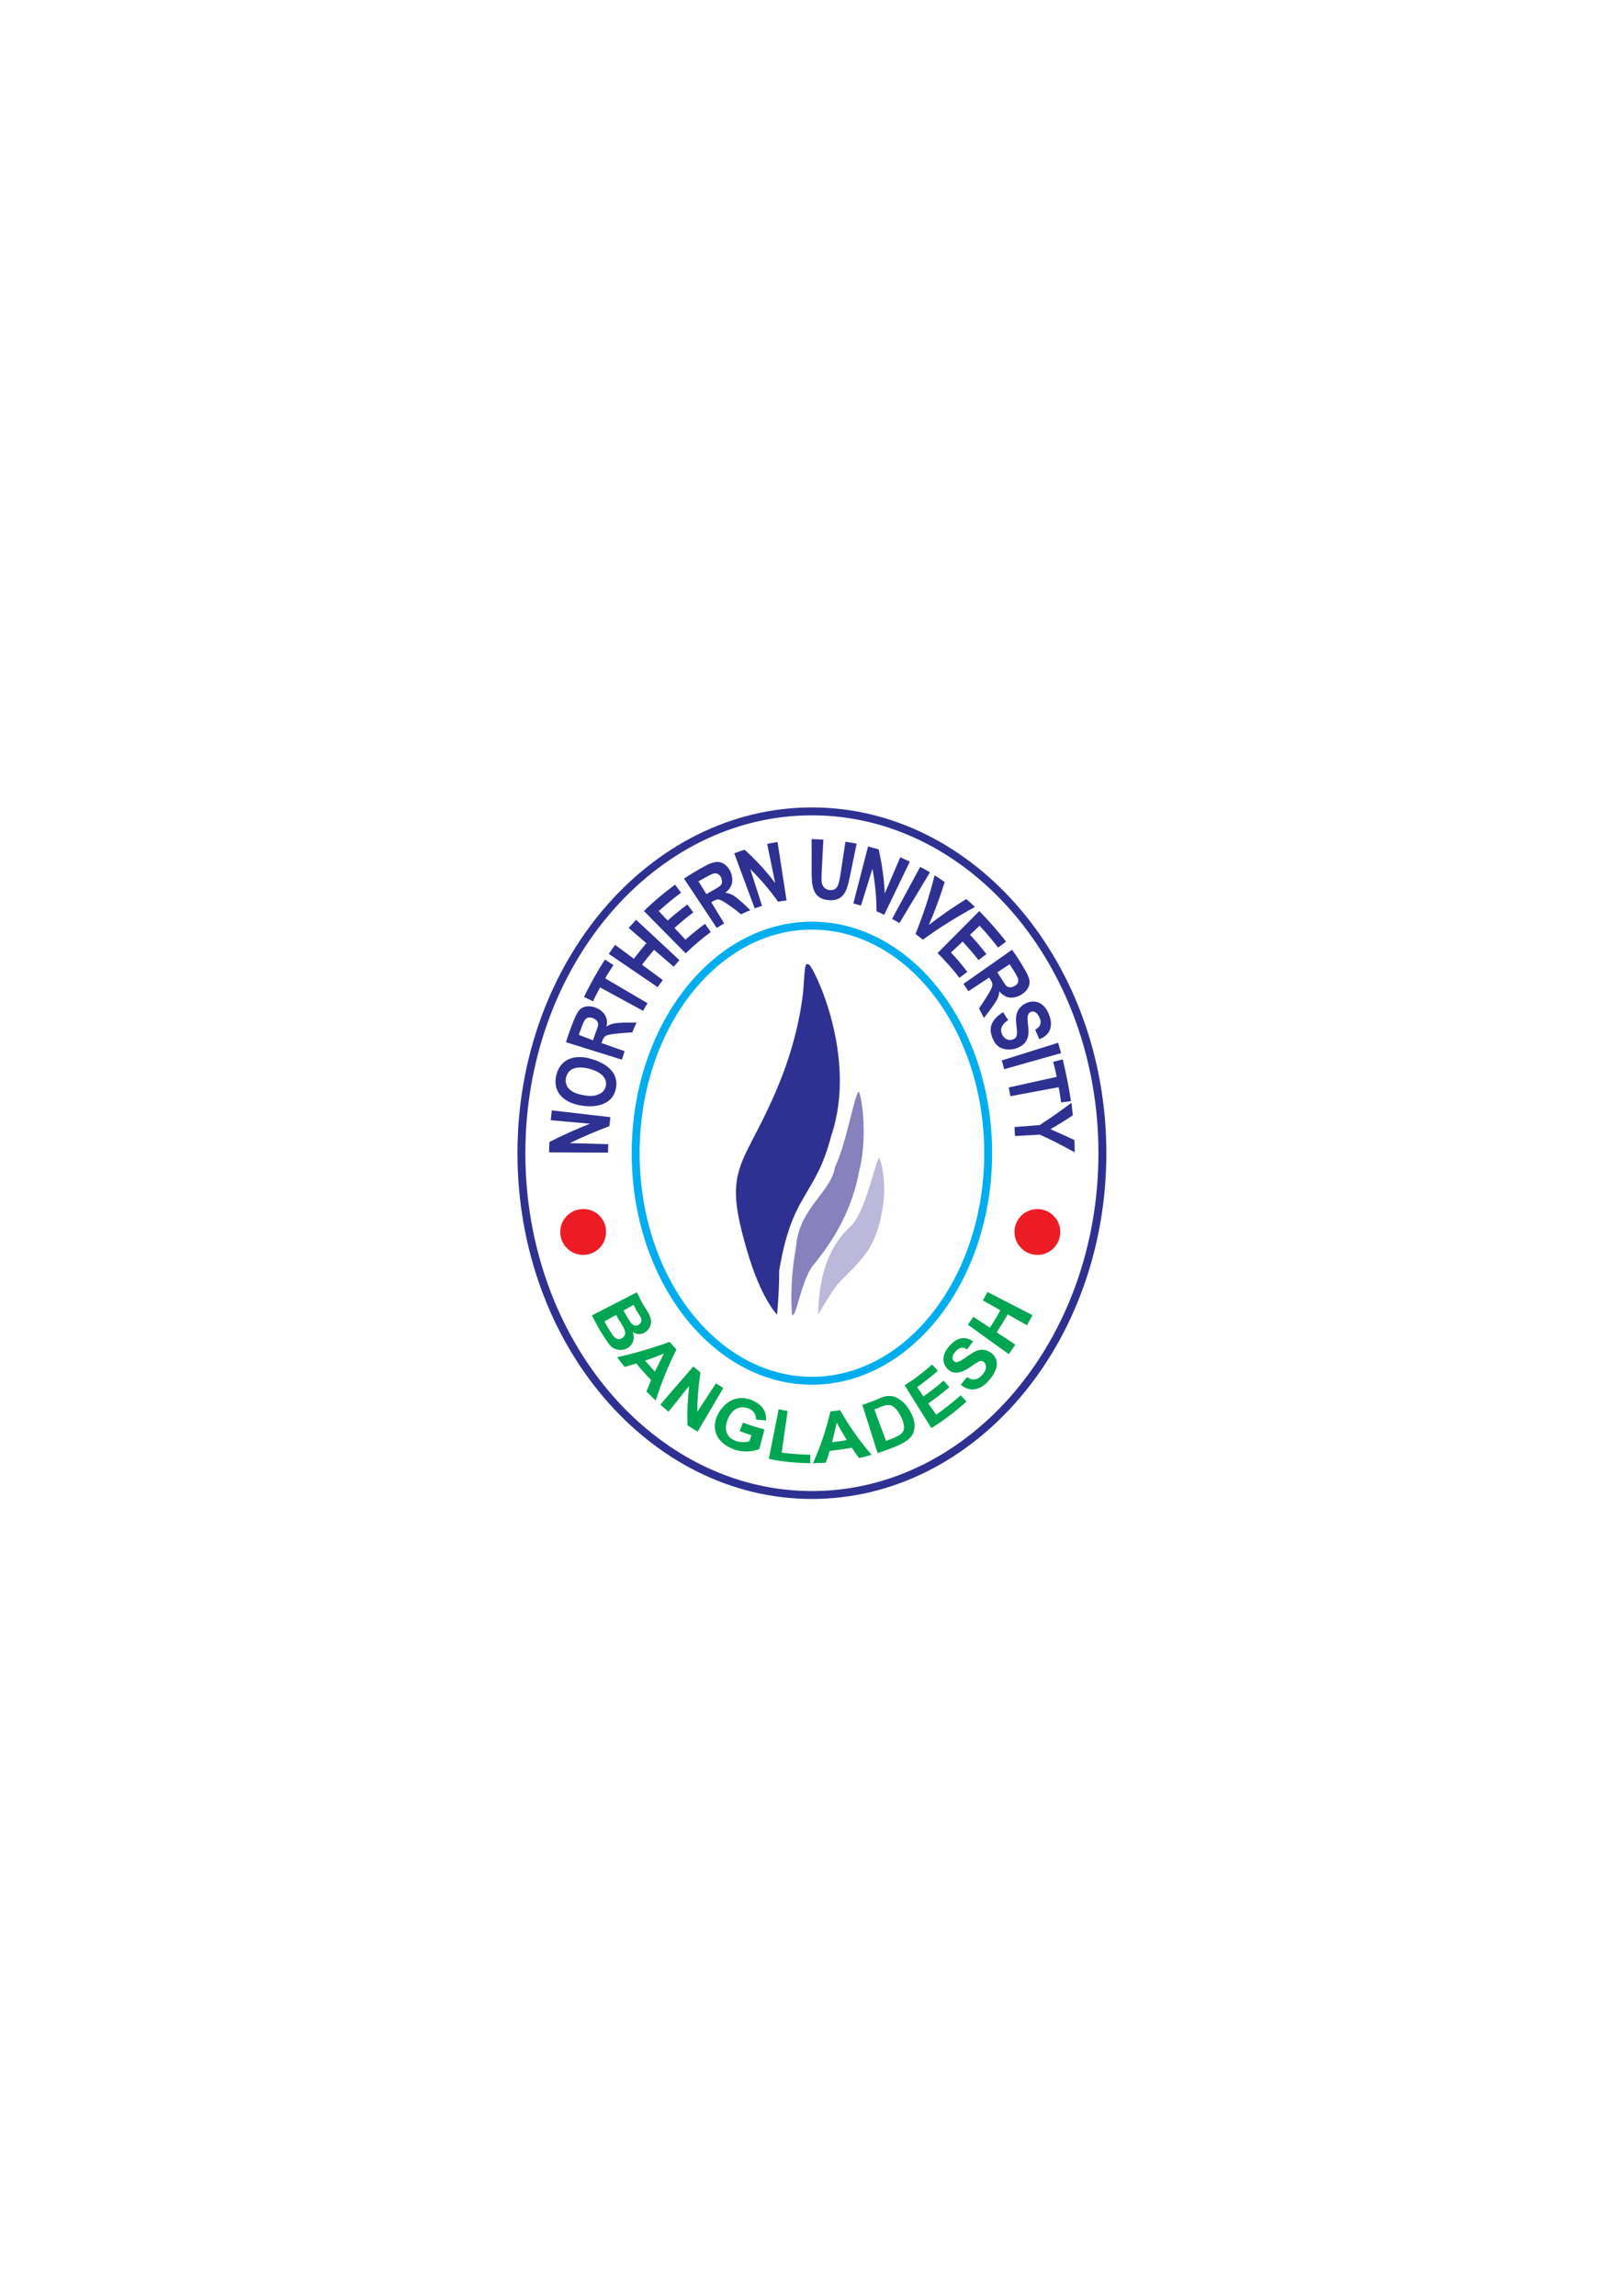 <?xml version="1.0" encoding="utf-8"?>
<!-- Generator: Adobe Illustrator 23.0.2, SVG Export Plug-In . SVG Version: 6.00 Build 0)  -->
<!DOCTYPE svg PUBLIC "-//W3C//DTD SVG 1.1//EN" "http://www.w3.org/Graphics/SVG/1.1/DTD/svg11.dtd">
<svg version="1.1" id="Layer_1" xmlns:x="http://ns.adobe.com/Extensibility/1.0/" xmlns:i="http://ns.adobe.com/AdobeIllustrator/10.0/" xmlns:graph="http://ns.adobe.com/Graphs/1.0/"
	 xmlns="http://www.w3.org/2000/svg" xmlns:xlink="http://www.w3.org/1999/xlink" x="0px" y="0px" viewBox="0 0 595.3 841.9"
	 style="enable-background:new 0 0 595.3 841.9;" xml:space="preserve">
<style type="text/css">
	.st0{fill:none;}
	.st1{fill:#2E3192;}
	.st2{fill:#00AEEF;}
	.st3{fill:#00A651;}
	.st4{fill:#ED1C24;}
	.st5{fill:#8781BD;}
	.st6{fill:#BBB8DC;}
</style>
<path class="st0" d="M297.8,297.6c-58.8,0-106.5,56.1-106.5,125.4c0,69.2,47.7,125.4,106.5,125.4c58.8,0,106.6-56.1,106.6-125.4
	C404.3,353.7,356.6,297.6,297.8,297.6z"/>
<path class="st1" d="M297.8,296.1c-59.5,0-108,56.9-108,126.8c0,69.9,48.5,126.8,108,126.8c59.6,0,108-56.9,108-126.8
	C405.8,353,357.3,296.1,297.8,296.1z M402.9,422.9c0,68.3-47.1,123.9-105.1,123.9c-57.9,0-105.1-55.6-105.1-123.9
	c0-68.3,47.1-123.9,105.1-123.9C355.7,299,402.9,354.6,402.9,422.9z"/>
<path class="st0" d="M233.1,422.9c0,46,29,83.5,64.6,83.5c35.6,0,64.6-37.4,64.6-83.5c0-46-29-83.5-64.6-83.5
	C262.1,339.5,233.1,376.9,233.1,422.9z"/>
<path class="st2" d="M231.7,422.9c0,46.8,29.7,84.9,66.1,84.9c36.4,0,66.1-38.1,66.1-84.9c0-46.8-29.7-84.9-66.1-84.9
	C261.3,338,231.7,376.1,231.7,422.9z M297.8,340.9c34.8,0,63.2,36.8,63.2,82c0,45.2-28.3,82-63.2,82c-34.8,0-63.2-36.8-63.2-82
	C234.6,377.7,262.9,340.9,297.8,340.9z"/>
<path class="st0" d="M225.2,478.1c15.1,29.5,42,49.2,72.6,49.2c30.6,0,57.5-19.7,72.6-49.2"/>
<path class="st3" d="M232.4,478.5l-3.7,2.1c0.7,1.2,1.3,2.4,2.1,3.6c0.7,1.1,1.9,2.7,3.5,1.6c0.7-0.5,1.2-1.3,0.9-2.2
	c-0.1-0.5-0.4-0.9-1.8-3.1L232.4,478.5z M236.9,480c1.3,2,1.9,3.3,1.9,4.7c0,1.3-0.6,2.7-1.9,3.7c-1.3,1-3.2,1.2-4.8,0.1
	c1.1,3.2-0.7,5-1.5,5.6c-1.5,1.1-3.9,1.4-5.9,0.1c-1.1-0.7-1.8-1.9-4.2-5.6c-1.2-2-2.3-4.1-3.4-6.2l16.5-8.5
	C234.6,475.9,235.6,478.1,236.9,480z M226,482.2l-4.3,2.4c0.6,1.1,1.2,2.2,1.9,3.3c0.5,0.7,1.4,2.2,1.9,2.6c1.2,1,2.2,0.5,2.7,0.2
	c2.1-1.4,0.8-3.5-0.6-5.8C226.9,484,226.5,483.1,226,482.2z"/>
<path class="st3" d="M240.2,503c1.1-2.2,2.2-4.4,3.3-6.6c-2.3,0.9-4.6,1.8-6.9,2.6C237.8,500.3,239,501.6,240.2,503z M237.1,510.3
	c0.6-1.4,1.1-2.8,1.7-4.2c-1.8-2-3.7-3.9-5.4-6.1l-4.3,1.3c-0.9-1.2-1.9-2.3-2.7-3.6c6.5-1.4,13.1-3.4,19.2-5.6l2.5,2.8
	c-3,6-5.5,12.1-7.6,18.7L237.1,510.3z"/>
<path class="st3" d="M242.2,515.1l3,2.6l7.6-9.5l0,0c-0.5,4.6-0.9,9.6-0.6,14.5c1.2,0.8,2.4,1.6,3.7,2.3l9.4-16l-2.7-1.7l-6.8,10.4
	l0,0c-0.1-4.9,0.5-9.8,1.1-14.4l-2.6-2.2L242.2,515.1z"/>
<path class="st3" d="M271.3,524.8c1.4,0.5,2.8,1.1,4.3,1.5l-0.7,2.2c-0.6,0.3-2.8,0.7-5.1-0.1c-4.6-1.8-3.8-5.9-2.7-8.3
	c0.6-1.3,1.4-2.5,2.7-3.3c1.6-1,3.2-0.8,4.7-0.3c1,0.3,2.9,1.5,2.8,4.1l3.7,0.3c0.2-4.7-2.9-6.4-5.4-7.5c-5.5-2.2-9.9,1-12.1,4.9
	c-2.4,4.2-2,10.2,5.4,13.1c4.1,1.6,8.2,0.7,9.6,0l1.9-7.2c-2.7-0.7-5.3-1.5-7.9-2.5L271.3,524.8z"/>
<path class="st3" d="M282,535c5,1.1,10.1,1.5,15.2,1.6l0-3.1c-3.5-0.1-7-0.3-10.5-0.8l2.2-15.3c-1.1-0.1-2.2-0.4-3.3-0.6L282,535z"
	/>
<path class="st3" d="M310.6,528.1c-1.3-2.1-2.5-4.2-3.7-6.4c-0.5,2.4-1.1,4.8-1.7,7.2C307,528.6,308.8,528.5,310.6,528.1z
	 M315.1,534.7c-0.9-1.2-1.8-2.5-2.7-3.8c-2.7,0.6-5.4,0.8-8.1,1.2c-0.4,1.5-0.9,2.9-1.4,4.3l-4.7,0.2c2.8-6.3,4.9-12.5,6.4-19
	c1.2-0.2,2.4-0.2,3.5-0.5c3.2,5.6,7.1,11.3,11.6,16.4C318.2,533.9,316.7,534.4,315.1,534.7z"/>
<path class="st3" d="M320.7,516.9l4.3,11.5c1-0.4,2-0.7,2.9-1.1c2.9-1.3,5.2-2.5,2.5-7.9c-2.8-5.5-5.1-4.4-8.2-3.1L320.7,516.9z
	 M322.2,513c1.7-0.8,4.2-1.9,7.3-0.1c1,0.6,2.6,1.6,4.4,4.8c0.5,1,2.3,3.8,1.2,7.4c-0.9,2.9-4.3,4.3-5.5,4.9c-2.5,1.1-5.1,2-7.7,2.9
	l-5.6-17.7C318.3,514.5,320.3,513.8,322.2,513z"/>
<path class="st3" d="M341.6,523.7c4.7-2.8,8.9-6.2,12.9-9.7l-2.1-2.3c-2.9,2.5-5.9,4.9-9,7.1l-2.9-4.1c2.6-1.9,5.3-3.9,7.7-6
	l-2.1-2.4c-2.3,2.1-4.9,4-7.4,5.8l-2.3-3.4c2.6-1.9,5.1-3.8,7.6-6l-2.1-2.3c-3.2,2.8-6.5,5.4-10.1,7.6L341.6,523.7z"/>
<path class="st3" d="M352.4,507.8c4.8,4,9,0.1,10.4-1.7c0.7-0.7,2-2.4,2.6-4.3c0.6-1.9,0.1-4.3-1.8-5.6c-3.7-2.8-6.8-0.2-9.2,1.5
	c-2.6,1.8-3.7,2.3-4.6,1.4c-1.1-1.1,0-2.7,0.7-3.5c1.9-2.1,3.4-1.3,4.2-0.7l2.2-3c-3.5-2.4-6.4-0.8-8.7,1.7
	c-3.3,3.8-2.2,6.7-0.8,8.3c2.8,3,6.6,0.7,8.2-0.4c3.1-2.1,4.1-3,5.3-2c0.9,0.7,1.3,2.6-0.6,4.7c-2.5,2.8-4.7,1.4-5.6,0.8
	L352.4,507.8z"/>
<path class="st3" d="M370,496.6c0.8-1.2,1.7-2.3,2.4-3.5l-6.8-4.5c1.3-2.2,2.8-4.3,4-6.6l7.1,4l2-3.7l-16.5-8.5l-1.7,3.1l6.4,3.6
	c-1.1,2.2-2.5,4.3-3.8,6.4l-6.1-4c-0.6,1-1.3,1.9-2,2.9L370,496.6z"/>
<path class="st0" d="M383.4,422.6c-0.1-57.4-38.5-104.1-85.6-104.1c-47.1,0-85.4,46.7-85.6,104.1"/>
<path class="st1" d="M223,422.7l0.1-3.1l-14.1-0.4l0,0c4.7-2.3,9.7-4.4,14.5-6.2l0.4-3.3l-21.5-2.5l-0.4,3.6l14.4,1.3v0
	c-4.9,1.9-10,4.2-14.9,6.7l-0.1,3.8L223,422.7z"/>
<path class="st1" d="M218.8,401.6c1.4-0.4,3-1.3,3.4-3.3c0.4-1.7-0.1-4.8-6.2-6.4c-2.4-0.6-7.3-1.3-8.4,3.3
	c-0.8,4.3,3.2,5.9,6.3,6.4C216.4,402.1,217.9,401.9,218.8,401.6z M204,394.5c1.4-6.4,7.1-8,13.1-6.1c5.5,1.6,10,5.2,8.8,10.8
	c-1.2,6-7.3,7-12.3,6.3C206.7,404.5,202.7,400.5,204,394.5z"/>
<path class="st1" d="M217.5,381.5l0.9-2.6c0.4-1.1,1-2.5,1-3.2c0-1.4-1.2-2-1.8-2.3c-0.8-0.3-1.7-0.4-2.4,0c-0.7,0.5-1,0.9-1.9,3.3
	l-1,2.8L217.5,381.5z M207.6,382.2c0.8-2.7,1.8-5.3,2.8-7.9c1.1-2.7,1.8-3.5,2.2-4c1.7-1.7,4.4-1.5,6.3-0.6c2.2,1,3.6,2.8,3.7,4.7
	c0.1,0.7,0,1.4-0.2,2.1l0,0c1.5-1,2.5-1.3,6.4-1.5c1.6,0,3.2,0,4.7,0c-0.6,1.2-1.1,2.4-1.6,3.6c-1.7,0.1-3.5,0.2-5.3,0.4
	c-4.4,0.5-4.9,0.6-5.7,2.8l-0.3,0.7l8.5,3l-1,3.1L207.6,382.2z"/>
<path class="st1" d="M235.9,370.7c0.5-1,1.1-1.9,1.6-2.8l-15.5-9.1c0.9-1.7,2-3.3,3-4.9l-3.1-2c-2.9,4.4-5.4,9-7.7,13.7l3.3,1.6
	c0.8-1.7,1.7-3.4,2.6-5.1L235.9,370.7z"/>
<path class="st1" d="M241.2,362l1.9-2.6l-7.6-5.6c1.4-1.9,2.9-3.7,4.4-5.5l7.2,6.2c0.7-0.8,1.4-1.6,2.1-2.4l-15.9-14.8
	c-0.9,1-1.8,2-2.7,3l6.5,5.6c-1.6,1.8-3.1,3.8-4.6,5.7l-6.9-5.1l-2.3,3.3L241.2,362z"/>
<path class="st1" d="M251.5,349.6c2.9-2.8,5.9-5.4,9.2-7.8l-2.1-3c-2.5,1.8-4.9,3.8-7.2,5.8l-4-4.3c2.2-2,4.5-3.9,6.9-5.7l-2.2-2.9
	c-2.5,1.9-4.9,3.8-7.2,5.9l-3.3-3.5c2.6-2.3,5.3-4.6,8.2-6.7l-2.2-3c-4,3-7.9,6.2-11.4,9.7L251.5,349.6z"/>
<path class="st1" d="M259.1,327.9c0.8-0.5,1.6-0.9,2.4-1.4c1-0.5,2.3-1.3,2.8-1.8c0.9-1,0.4-2.3,0.2-2.9c-0.4-0.8-1-1.4-1.9-1.5
	c-0.9-0.1-1.3,0.1-3.7,1.4c-0.9,0.5-1.8,1-2.7,1.5L259.1,327.9z M250.9,322.2c2.4-1.6,4.9-3.1,7.5-4.5c2.7-1.5,3.8-1.5,4.4-1.6
	c2.5-0.2,4.4,1.8,5.2,3.7c0.9,2.2,0.8,4.4-0.4,6c-0.4,0.6-0.9,1.1-1.5,1.5l0,0.1c1.8,0.3,2.8,0.6,5.7,3.2c1.2,1,2.3,2.1,3.4,3.2
	c-1.1,0.5-2.3,0.9-3.4,1.5c-1.3-1.1-2.7-2.2-4.2-3.2c-3.6-2.5-4.1-2.7-6.1-1.6l-0.6,0.4l4.7,7.7l-2.7,1.7L250.9,322.2z"/>
<path class="st1" d="M276.8,333.1l2.7-0.9l-4.3-13.5l0,0c3.8,3.8,7.2,7.7,10.2,12c1-0.2,2-0.4,3.1-0.5l-3.3-21.4
	c-1.3,0.2-2.6,0.4-3.8,0.7l2.9,14.2l-0.1,0c-3.2-4.3-6.9-8.3-11.1-12.1l-3.8,1.3L276.8,333.1z"/>
<path class="st1" d="M297.7,307.7l0,11.6c0,5.1,0.1,10.3,6.2,10.8c1.7,0.1,3.9,0.1,5.6-2.2c1.1-1.4,1.6-3.5,2.4-7.3l2.3-11.2
	c-1.4-0.3-2.7-0.5-4.1-0.7l-1.8,11.8c-0.6,3.7-1,6.2-4,5.9c-1-0.1-2.2-0.6-2.7-2.1c-0.4-1-0.3-2.1-0.2-4.7l0.6-11.7L297.7,307.7z"/>
<path class="st1" d="M313,331.3l2.8,0.8l4.2-13.5l0,0c1,5.3,1.5,10.5,1.5,15.6c1,0.4,1.9,0.8,2.8,1.3l9.4-19.5
	c-1.2-0.6-2.3-1.1-3.5-1.6l-5.7,13.3l0,0c-0.2-5.4-1-10.8-2.2-16.2l-3.9-1.1L313,331.3z"/>
<path class="st1" d="M327.2,337c0.9,0.5,1.9,1,2.7,1.5l11.2-18.6c-1.1-0.7-2.4-1.4-3.6-2L327.2,337z"/>
<path class="st1" d="M335.8,342.5l2.7,2.1c6-4.4,12.5-8.4,19.1-12c-1-1-2.1-2-3.2-2.9c-4.7,2.9-9.3,6.1-13.7,9.5l0,0
	c2.2-5.1,4.1-10.3,5.8-15.7c-1.2-0.9-2.4-1.7-3.7-2.5C341,328.3,338.6,335.6,335.8,342.5z"/>
<path class="st1" d="M343.9,349.5c2.8,2.9,5.6,5.9,8,9.1l2.9-2.2c-1.9-2.5-3.9-4.9-6-7.1l4.3-4c2,2.2,4,4.4,5.8,6.8l2.9-2.2
	c-1.9-2.5-3.9-4.8-6-7.1l3.5-3.3c2.4,2.5,4.6,5.2,6.8,8l2.9-2.2c-3-3.9-6.3-7.6-9.8-11.2L343.9,349.5z"/>
<path class="st1" d="M365.8,356.6l1.5,2.3c0.6,0.9,1.4,2.3,1.9,2.7c1.1,0.9,2.4,0.3,2.9,0c0.8-0.4,1.4-1.1,1.4-1.9
	c0-0.9-0.2-1.3-1.5-3.5l-1.7-2.6L365.8,356.6z M371.2,348.3c1.7,2.3,3.2,4.7,4.6,7.1c1.5,2.6,1.7,3.6,1.8,4.2
	c0.3,2.5-1.5,4.4-3.4,5.4c-2.1,1.1-4.4,1.2-6,0c-0.6-0.4-1.2-0.8-1.6-1.4l-0.1,0c-0.1,1.8-0.5,2.8-2.8,6c-0.9,1.3-1.9,2.5-2.8,3.7
	l-1.8-3.5c1-1.4,1.9-2.9,2.9-4.4c2.3-3.8,2.5-4.3,1.2-6.3l-0.4-0.6l-7.6,5c-0.6-0.9-1.2-1.8-1.8-2.7L371.2,348.3z"/>
<path class="st1" d="M367.9,371.2c-6.1,3.8-4.5,7.7-3.9,9.4c0.3,0.7,0.9,2.2,2.3,3.2c1.3,1,3.8,1.5,6.3,0.7c5.1-1.7,4.8-5.6,4.5-8.5
	c-0.4-3-0.3-4.4,1-4.9c1.6-0.7,2.8,1.1,3.2,2.1c1.2,2.8-0.7,3.9-1.6,4.4c0.5,1.2,1,2.3,1.5,3.5c4.6-1.7,5-5.6,3.5-9.2
	c-2.2-5.4-6.3-5-8.4-4c-4.3,2.1-3.7,6.2-3.5,8c0.4,3.4,0.4,4.7-1.3,5.3c-1.3,0.5-3.1,0.1-4-2c-1.2-2.8,1.4-4.5,2.3-5.1L367.9,371.2z
	"/>
<path class="st1" d="M367.4,388.9c0.4,1,0.6,2.1,0.9,3.2l20.9-5.9c-0.4-1.3-0.7-2.5-1.1-3.8L367.4,388.9z"/>
<path class="st1" d="M370,398.8l0.6,3.2l17.7-3.3c0.4,1.8,0.6,3.7,0.9,5.6l3.6-0.5c-0.7-5.1-1.8-10.2-3-15.3l-3.5,0.9
	c0.5,1.8,0.9,3.7,1.3,5.5L370,398.8z"/>
<path class="st1" d="M372.1,413.3l0.2,3.3l9.1-0.5c4.3,1.9,8.5,4.1,12.8,6.5l-0.1-4.5c-2.9-1.4-5.9-2.7-8.8-4
	c2.8-1.6,5.5-3.3,8.2-5.1c-0.2-1.5-0.3-3.1-0.5-4.6c-3.8,2.9-7.8,5.7-11.7,8.2L372.1,413.3z"/>
<path class="st4" d="M388.9,451.8c0,4.7-3.8,8.4-8.4,8.4s-8.4-3.8-8.4-8.4c0-4.7,3.8-8.4,8.4-8.4S388.9,447.1,388.9,451.8z"/>
<path class="st4" d="M222.3,451.8c0,4.7-3.8,8.4-8.4,8.4c-4.7,0-8.4-3.8-8.4-8.4c0-4.7,3.8-8.4,8.4-8.4
	C218.6,443.3,222.3,447.1,222.3,451.8z"/>
<path class="st1" d="M285,482.1c0,0-5.9-5.9-11-23.5c-5.1-17.6-5.5-24.9-0.7-35.2c4.8-10.3,18-31.1,21.3-59.7
	c0.7-10.6,0.7-10.6,2.2-9.9c1.5,0.7,18,33.4,8.1,62.7c-5.9,22.7-14.3,20.5-19.1,49.5C285.8,474.8,285,482.1,285,482.1z"/>
<path class="st5" d="M290.5,482.1c1.5,1.8,3.3-12.5,7.7-18c4.4-5.5,13.6-16.9,16.9-34.4c2.9-11.4,1.5-24.9,0-29.3
	c-1.5-0.4-4.4,18.3-8.8,27.5c-1.5,9.5-13.2,15-14.3,29.3C289.4,471.1,290.5,482.1,290.5,482.1z"/>
<path class="st6" d="M300.1,482.1c0,0,5.1-8.8,7-11c1.8-2.2,9.9-9.2,12.5-14.7c3.3-5.9,7-20.5,2.9-31.9c-1.5,1.5-5.1,20.5-10.6,25.3
	C305.2,456.1,300.4,465.3,300.1,482.1z"/>
</svg>
